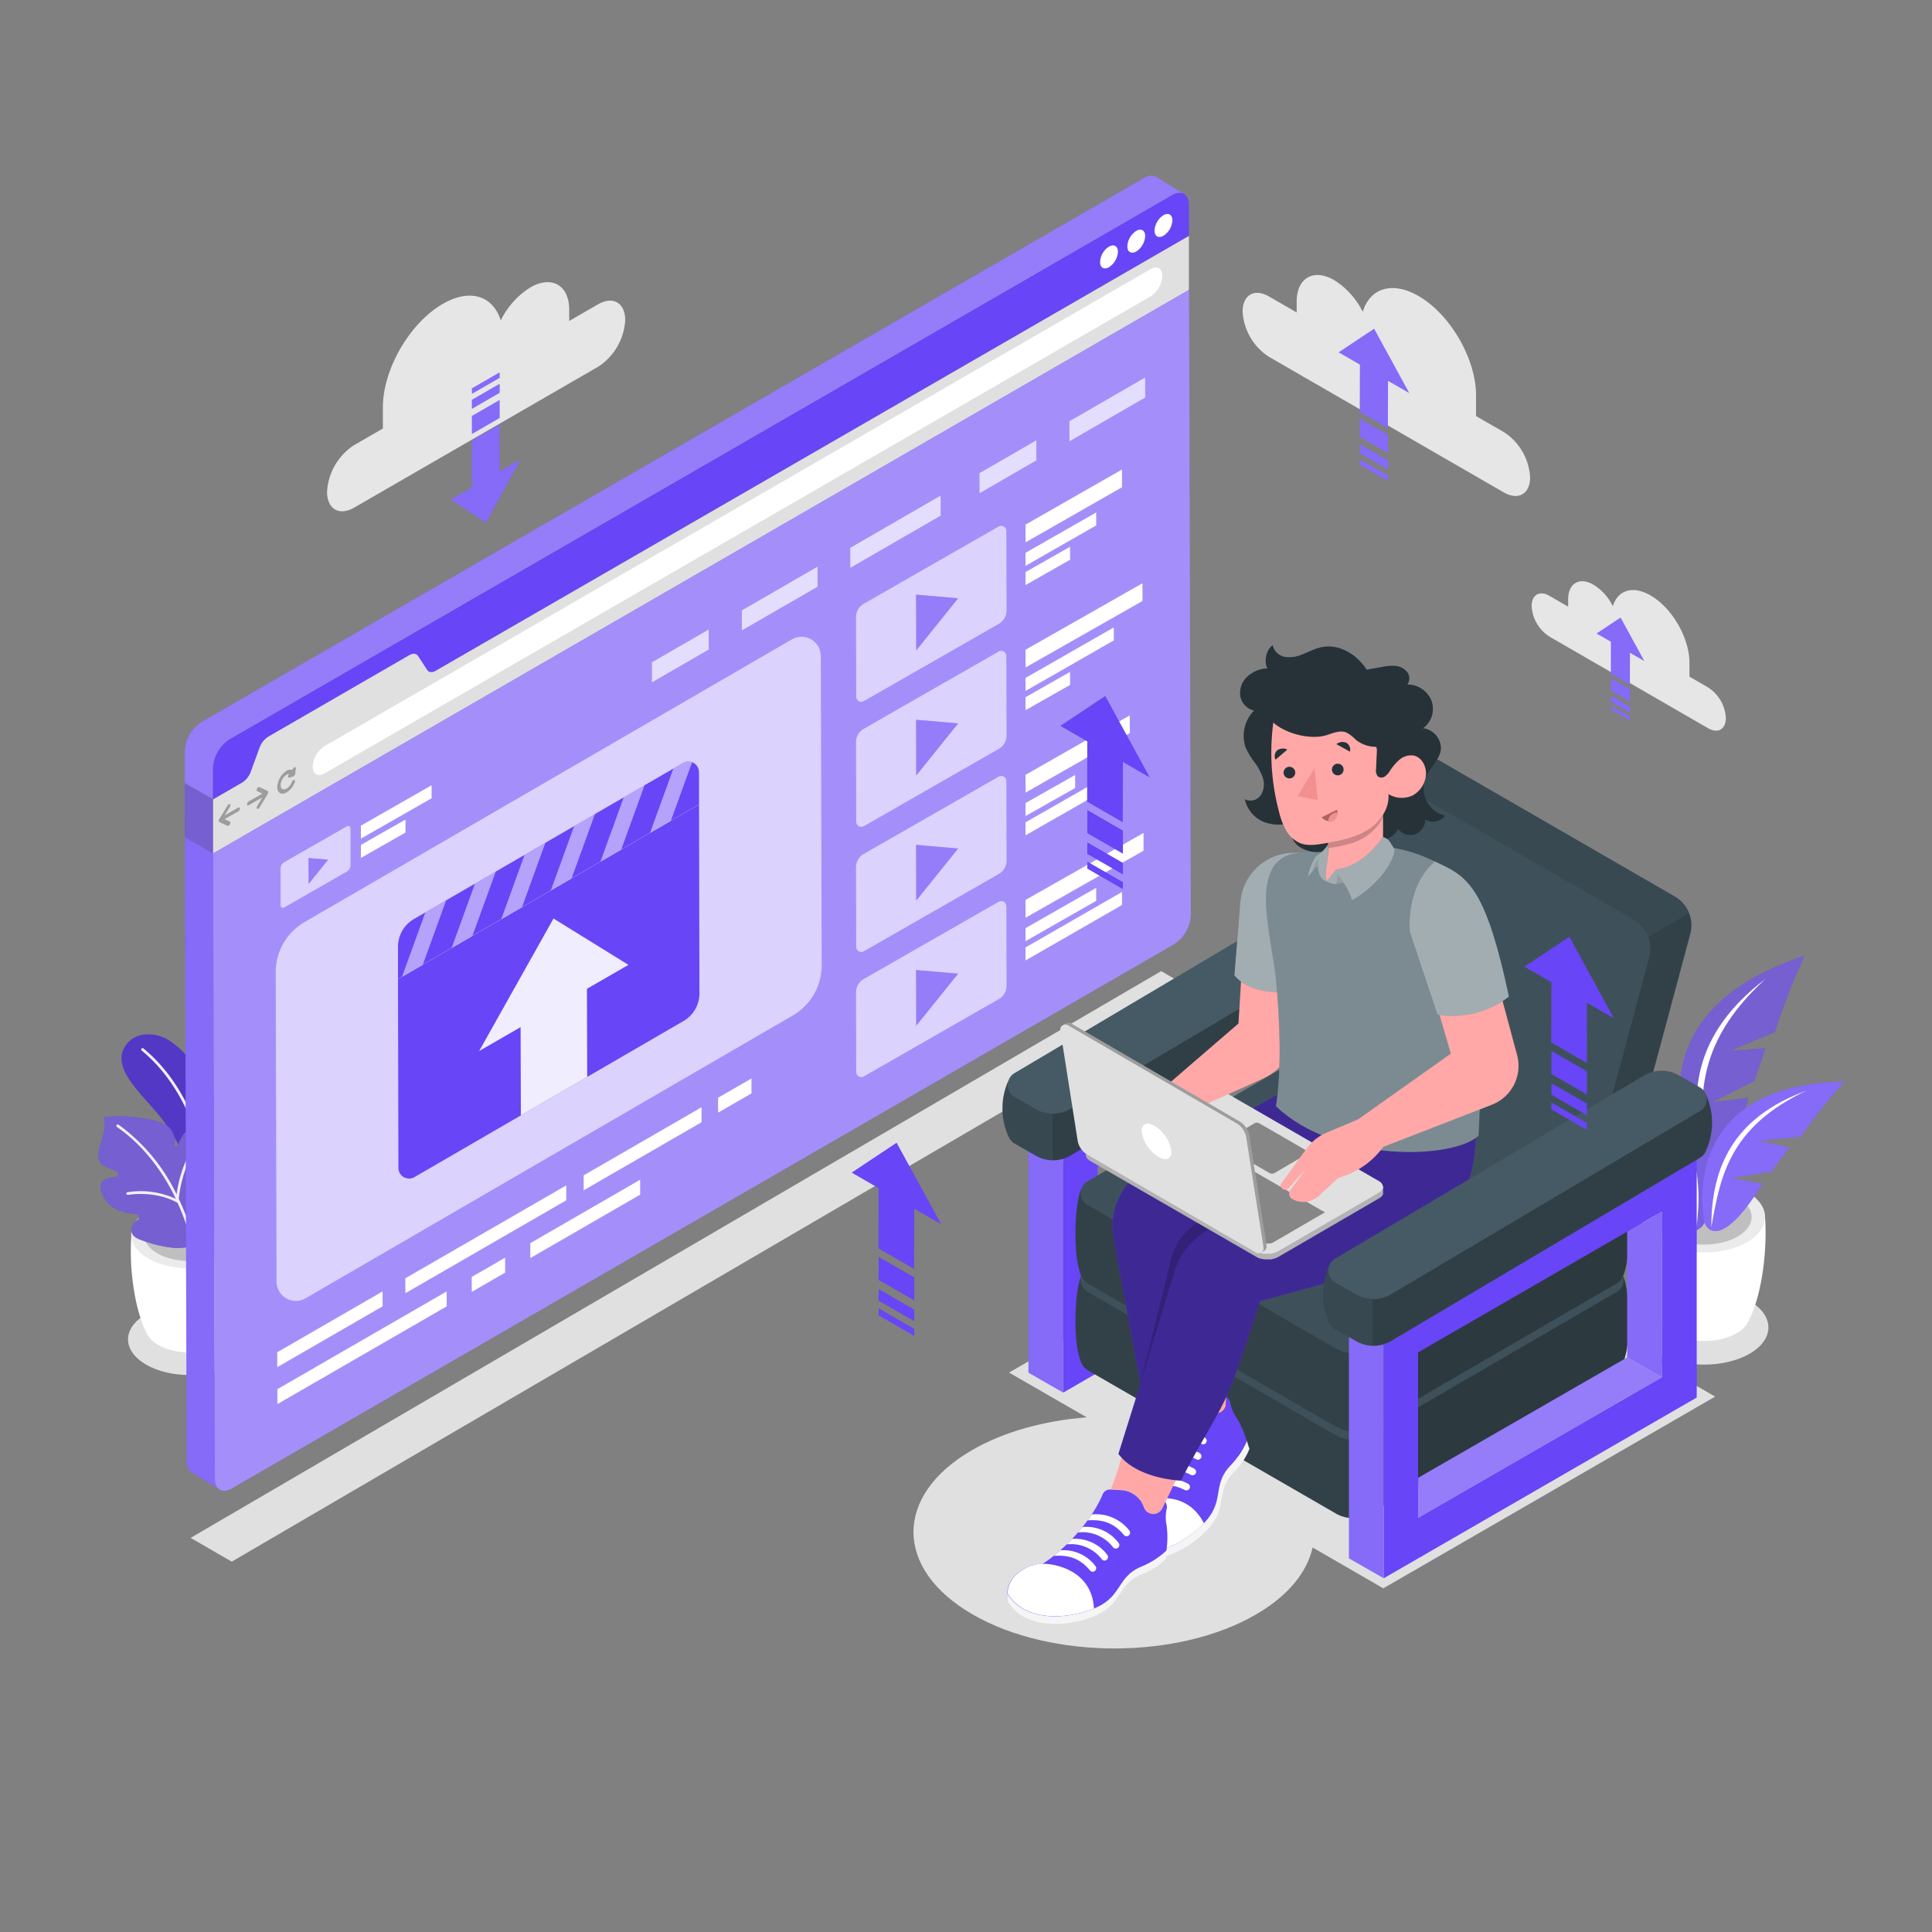 <svg xmlns="http://www.w3.org/2000/svg" viewBox="0 0 500 500"><rect x="0" y="0" width="500" height="500" fill="#808080" stroke="none"/><g id="freepik--Shadows--inject-22"><path d="M60.13,340.16c-6.2-3.58-16.23-3.58-22.39,0s-6.14,9.39.07,13,16.23,3.58,22.4,0S66.34,343.75,60.13,340.16Z" style="fill:#e0e0e0"></path><path d="M452.73,336.66c-6.54-3.77-17.11-3.77-23.6,0s-6.47,9.9.07,13.67,17.11,3.78,23.61,0S459.27,340.44,452.73,336.66Z" style="fill:#e0e0e0"></path><path d="M443.88,361.44,347,305.6l-85.86,49.62,20.11,11.59c-10.9.84-21.42,3.67-29.77,8.53-20.19,11.73-20.08,30.75.24,42.48s53.15,11.73,73.34,0c8.38-4.87,13.25-11,14.64-17.33L358,411.06Z" style="fill:#e0e0e0"></path><polygon points="311.16 257.48 59.98 404.15 49.34 398 300.51 251.33 311.16 257.48" style="fill:#e0e0e0"></polygon></g><g id="freepik--Plant--inject-22"><path d="M64,319.55,49,320l-15-.44C33.3,329.69,35.28,340,38,345.08h0a6.89,6.89,0,0,0,3,3c4.43,2.56,11.59,2.56,16,0A6.68,6.68,0,0,0,60,345C62.68,339.93,64.64,329.64,64,319.55Z" style="fill:#fff"></path><path d="M59.56,313.4c5.88,3.39,5.92,8.9.07,12.3s-15.36,3.4-21.25,0-5.91-8.91-.07-12.3S53.67,310,59.56,313.4Z" style="fill:#ebebeb"></path><path d="M57.23,314.75c4.59,2.65,4.62,6.95.06,9.6s-12,2.65-16.58,0-4.62-7-.05-9.6S52.64,312.1,57.23,314.75Z" style="fill:#e0e0e0"></path><g style="opacity:0.15"><path d="M57.23,314.75c4.59,2.65,4.62,6.95.06,9.6s-12,2.65-16.58,0-4.62-7-.05-9.6S52.64,312.1,57.23,314.75Z"></path></g><path d="M41.31,288.81c-2.45-3-5.28-5.76-7.52-8.95-1.53-2.18-2.81-4.84-2.17-7.42a6.64,6.64,0,0,1,5.26-4.63,10.07,10.07,0,0,1,7.06,1.57,21.65,21.65,0,0,1,5.34,5.08,53,53,0,0,1,11.16,37.86,8,8,0,0,1-1.39,4.35A4.36,4.36,0,0,1,54.56,318c-4.09-1.22-3.55-6.74-4.22-10a45.89,45.89,0,0,0-4.7-12.76A44,44,0,0,0,41.31,288.81Z" style="fill:#6845F6"></path><path d="M41.31,288.81c-2.45-3-5.28-5.76-7.52-8.95-1.53-2.18-2.81-4.84-2.17-7.42a6.64,6.64,0,0,1,5.26-4.63,10.07,10.07,0,0,1,7.06,1.57,21.65,21.65,0,0,1,5.34,5.08,53,53,0,0,1,11.16,37.86,8,8,0,0,1-1.39,4.35A4.36,4.36,0,0,1,54.56,318c-4.09-1.22-3.55-6.74-4.22-10a45.89,45.89,0,0,0-4.7-12.76A44,44,0,0,0,41.31,288.81Z" style="opacity:0.2"></path><path d="M54.81,313.92a.36.36,0,0,1-.29-.34c-.28-6.57-2.42-29-17.87-41.71a.36.36,0,0,1,0-.51.35.35,0,0,1,.5,0C52.79,284.23,55,306.91,55.24,313.55a.37.37,0,0,1-.34.38Z" style="fill:#f0f0f0"></path><path d="M57.07,314.63a11,11,0,0,1-5,7,14.1,14.1,0,0,1-7.59,1.27A33.17,33.17,0,0,1,36.75,321c-1.24-.42-2.61-1-2.75-2.51a2.73,2.73,0,0,1,.88-2.16,7.79,7.79,0,0,1,.8-.69.8.8,0,0,0-.42-1.43,18.1,18.1,0,0,1-2.2-.27,9.71,9.71,0,0,1-4.61-2.08,7.58,7.58,0,0,1-2.13-3.16,3,3,0,0,1,.3-3.1,3.39,3.39,0,0,1,1.71-.74q.83-.18,1.65-.3a.74.74,0,0,0,.17-1.41l-2.33-1a4.43,4.43,0,0,1-1.77-1.09,3.87,3.87,0,0,1-.44-3.22c.28-1.45.78-2.86,1.13-4.31a9.28,9.28,0,0,0,.15-4.41,37.28,37.28,0,0,1,13.06.87,9.5,9.5,0,0,1,3.56,1.56,5.25,5.25,0,0,1,1.68,4.8.34.34,0,0,0,.63.18l1.49-2.75a1.77,1.77,0,0,1,2.32-.74,10.8,10.8,0,0,1,3.4,2.68,5.9,5.9,0,0,1,1.46,4.36,37.55,37.55,0,0,1-1.09,6.4.6.6,0,0,0,.93.63l.07-.06a2,2,0,0,1,1.41-.4c1.31.16,1.65,1.49,1.74,2.63A22.36,22.36,0,0,1,57.07,314.63Z" style="fill:#6845F6"></path><path d="M57.07,314.63a11,11,0,0,1-5,7,14.1,14.1,0,0,1-7.59,1.27A33.17,33.17,0,0,1,36.75,321c-1.24-.42-2.61-1-2.75-2.51a2.73,2.73,0,0,1,.88-2.16,7.79,7.79,0,0,1,.8-.69.8.8,0,0,0-.42-1.43,18.1,18.1,0,0,1-2.2-.27,9.71,9.71,0,0,1-4.61-2.08,7.58,7.58,0,0,1-2.13-3.16,3,3,0,0,1,.3-3.1,3.39,3.39,0,0,1,1.71-.74q.83-.18,1.65-.3a.74.74,0,0,0,.17-1.41l-2.33-1a4.43,4.43,0,0,1-1.77-1.09,3.87,3.87,0,0,1-.44-3.22c.28-1.45.78-2.86,1.13-4.31a9.28,9.28,0,0,0,.15-4.41,37.28,37.28,0,0,1,13.06.87,9.5,9.5,0,0,1,3.56,1.56,5.25,5.25,0,0,1,1.68,4.8.34.34,0,0,0,.63.18l1.49-2.75a1.77,1.77,0,0,1,2.32-.74,10.8,10.8,0,0,1,3.4,2.68,5.9,5.9,0,0,1,1.46,4.36,37.55,37.55,0,0,1-1.09,6.4.6.6,0,0,0,.93.63l.07-.06a2,2,0,0,1,1.41-.4c1.31.16,1.65,1.49,1.74,2.63A22.36,22.36,0,0,1,57.07,314.63Z" style="opacity:0.2"></path><path d="M57.07,314.63a11,11,0,0,1-5,7,14.1,14.1,0,0,1-7.59,1.27A33.17,33.17,0,0,1,36.75,321c-1.24-.42-2.61-1-2.75-2.51a2.73,2.73,0,0,1,.88-2.16,7.79,7.79,0,0,1,.8-.69.8.8,0,0,0-.42-1.43,18.1,18.1,0,0,1-2.2-.27,9.71,9.71,0,0,1-4.61-2.08,7.58,7.58,0,0,1-2.13-3.16,3,3,0,0,1,.3-3.1,3.39,3.39,0,0,1,1.71-.74q.83-.18,1.65-.3a.74.74,0,0,0,.17-1.41l-2.33-1a4.43,4.43,0,0,1-1.77-1.09,3.87,3.87,0,0,1-.44-3.22c.28-1.45.78-2.86,1.13-4.31a9.28,9.28,0,0,0,.15-4.41,37.28,37.28,0,0,1,13.06.87,9.5,9.5,0,0,1,3.56,1.56,5.25,5.25,0,0,1,1.68,4.8.34.34,0,0,0,.63.18l1.49-2.75a1.77,1.77,0,0,1,2.32-.74,10.8,10.8,0,0,1,3.4,2.68,5.9,5.9,0,0,1,1.46,4.36,37.55,37.55,0,0,1-1.09,6.4.6.6,0,0,0,.93.63l.07-.06a2,2,0,0,1,1.41-.4c1.31.16,1.65,1.49,1.74,2.63A22.36,22.36,0,0,1,57.07,314.63Z" style="fill:#fff;opacity:0.2"></path><path d="M50.15,321.23a53.21,53.21,0,0,0-3.51-10.18.35.35,0,0,0-.13-.26l-.24-.54a33.11,33.11,0,0,1,3.47-11.65.36.36,0,1,0-.62-.35,33.55,33.55,0,0,0-3.42,10.83,47.76,47.76,0,0,0-15-18,.36.36,0,1,0-.41.59c7.55,5.25,12.32,12.54,15.21,18.58A21.83,21.83,0,0,0,33,308.54a.35.35,0,0,0-.29.41.38.38,0,0,0,.29.29h.13c.07,0,6.9-1.26,12.81,2.05a51.53,51.53,0,0,1,3.48,10.08.38.38,0,0,0,.29.28.33.33,0,0,0,.14,0A.36.36,0,0,0,50.15,321.23Z" style="fill:#f0f0f0"></path><path d="M456.8,314.94,441,315.4l-15.84-.46c-.68,10.69,1.41,21.59,4.29,26.91h0a7.26,7.26,0,0,0,3.13,3.19c4.68,2.69,12.22,2.69,16.87,0a7,7,0,0,0,3.13-3.28C455.41,336.41,457.48,325.58,456.8,314.94Z" style="fill:#fff"></path><path d="M452.13,308.45c6.2,3.58,6.23,9.39.07,13s-16.19,3.58-22.39,0-6.24-9.39-.07-13S445.92,304.87,452.13,308.45Z" style="fill:#ebebeb"></path><path d="M449.67,309.88c4.84,2.79,4.87,7.32.06,10.12s-12.63,2.79-17.47,0-4.86-7.33-.06-10.12S444.83,307.08,449.67,309.88Z" style="fill:#e0e0e0"></path><g style="opacity:0.15"><path d="M449.67,309.88c4.84,2.79,4.87,7.32.06,10.12s-12.63,2.79-17.47,0-4.86-7.33-.06-10.12S444.83,307.08,449.67,309.88Z"></path></g><path d="M467,247.37c-35.68,11.69-36,35.56-28,52.56,2,3.44,8.17,5.28,13.51-15.86l-9.37,1.21,10.92-5.54,2.84-8.48-9.11.68,11.56-4.87A171.38,171.38,0,0,1,467,247.37Z" style="fill:#6845F6"></path><path d="M467,247.37c-35.68,11.69-36,35.56-28,52.56,2,3.44,8.17,5.28,13.51-15.86l-9.37,1.21,10.92-5.54,2.84-8.48-9.11.68,11.56-4.87A171.38,171.38,0,0,1,467,247.37Z" style="opacity:0.2"></path><path d="M467,247.37c-35.68,11.69-36,35.56-28,52.56,2,3.44,8.17,5.28,13.51-15.86l-9.37,1.21,10.92-5.54,2.84-8.48-9.11.68,11.56-4.87A171.38,171.38,0,0,1,467,247.37Z" style="fill:#fff;opacity:0.2"></path><path d="M456.91,253.34c-18.82,14.28-20.52,30.66-15.2,47.75C439.83,286,437.8,270.82,456.91,253.34Z" style="fill:#fff"></path><path d="M406.56,271.62c35.18,4.95,39.44,27.13,34.78,44.3-1.32,3.54-6.73,6.28-15.22-12.52l8.93-.44L424,299.62l-4.06-7.42,8.6-.89-11.58-2.61A161.38,161.38,0,0,0,406.56,271.62Z" style="fill:#6845F6"></path><path d="M406.56,271.62c35.18,4.95,39.44,27.13,34.78,44.3-1.32,3.54-6.73,6.28-15.22-12.52l8.93-.44L424,299.62l-4.06-7.42,8.6-.89-11.58-2.61A161.38,161.38,0,0,0,406.56,271.62Z" style="fill:#fff;opacity:0.2"></path><path d="M406.56,271.62c35.18,4.95,39.44,27.13,34.78,44.3-1.32,3.54-6.73,6.28-15.22-12.52l8.93-.44L424,299.62l-4.06-7.42,8.6-.89-11.58-2.61A161.38,161.38,0,0,0,406.56,271.62Z" style="opacity:0.1"></path><path d="M417,275.5c19.89,10.18,24.19,25.14,22.08,41.95C438.29,303.12,437.66,288.61,417,275.5Z" style="fill:#fff"></path><path d="M477.29,279.93c-32.25.53-38.58,20-36.29,36,.79,3.34,5.36,6.41,15.11-9.58l-8-1.4,10.38-1.77L463,297l-7.65-1.76L466,294.17A148,148,0,0,1,477.29,279.93Z" style="fill:#6845F6"></path><path d="M467.49,282.27c-19.07,6.94-24.62,20-24.6,35.33C445.17,304.77,447.37,291.76,467.49,282.27Z" style="fill:#fff"></path><path d="M477.29,279.93c-32.25.53-38.58,20-36.29,36,.79,3.34,5.36,6.41,15.11-9.58l-8-1.4,10.38-1.77L463,297l-7.65-1.76L466,294.17A148,148,0,0,1,477.29,279.93Z" style="fill:#fff;opacity:0.2"></path></g><g id="freepik--Screen--inject-22"><polygon points="55.15 220.87 55.11 206.89 47.81 202.74 47.85 216.39 47.85 216.39 47.85 216.7 55.15 220.87 55.15 220.87" style="fill:#6845F6"></polygon><path d="M55.61,382.76l-.46-161.89-7.3-4.17.46,161.59A3,3,0,0,0,49.54,381h0l0,0,0,0,7.19,4.4A3,3,0,0,1,55.61,382.76Z" style="fill:#6845F6"></path><path d="M55.61,382.76l-.46-161.89-7.3-4.17.46,161.59A3,3,0,0,0,49.54,381h0l0,0,0,0,7.19,4.4A3,3,0,0,1,55.61,382.76Z" style="fill:#fff;opacity:0.2"></path><path d="M59.94,385.23a5.19,5.19,0,0,1-.84.39A5.19,5.19,0,0,0,59.94,385.23Z" style="fill:#455a64"></path><path d="M58.51,385.75a1.16,1.16,0,0,1-.18,0A1.16,1.16,0,0,0,58.51,385.75Z" style="fill:#455a64"></path><path d="M57,385.6h0l0,0Z" style="fill:#455a64"></path><path d="M55.13,206.86l0-8.05a9.5,9.5,0,0,1,4.3-7.46l244-140.85a3.07,3.07,0,0,1,3-.31l-7.2-4.42h0a3,3,0,0,0-3.11.26L52.12,186.87a9.48,9.48,0,0,0-4.3,7.47l0,8h0l0,0v.32l7.3,4.15Z" style="fill:#6845F6"></path><path d="M55.13,206.86l0-8.05a9.5,9.5,0,0,1,4.3-7.46l244-140.85a3.07,3.07,0,0,1,3-.31l-7.2-4.42h0a3,3,0,0,0-3.11.26L52.12,186.87a9.48,9.48,0,0,0-4.3,7.47l0,8h0l0,0v.32l7.3,4.15Z" style="fill:#fff;opacity:0.3"></path><polygon points="55.15 220.87 55.11 206.89 47.81 202.74 47.85 216.39 47.85 216.39 47.85 216.7 55.15 220.87 55.15 220.87" style="opacity:0.2"></polygon><polygon points="55.15 220.87 55.11 206.89 47.81 202.74 47.85 216.39 47.85 216.39 47.85 216.7 55.15 220.87 55.15 220.87" style="fill:#fff;opacity:0.2"></polygon><path d="M303.36,50.5c2.38-1.37,4.32-.26,4.33,2.48l0,8.06L55.13,206.86l0-8.05a9.5,9.5,0,0,1,4.3-7.46Z" style="fill:#6845F6"></path><path d="M287,63.83c1.27-.74,2.31-.15,2.32,1.32a5.1,5.1,0,0,1-2.31,4c-1.27.73-2.31.14-2.31-1.33A5,5,0,0,1,287,63.83Z" style="fill:#fff"></path><path d="M294.06,59.76c1.27-.74,2.31-.15,2.31,1.32a5.06,5.06,0,0,1-2.3,4c-1.28.73-2.31.14-2.32-1.32A5.07,5.07,0,0,1,294.06,59.76Z" style="fill:#fff"></path><path d="M301.09,55.69c1.28-.73,2.32-.14,2.32,1.32a5,5,0,0,1-2.3,4c-1.28.74-2.31.15-2.32-1.32A5.12,5.12,0,0,1,301.09,55.69Z" style="fill:#fff"></path><path d="M105.93,169.55c.95-.55,1.83-.46,2.29.25l2.29,3.53c.45.7,1.32.81,2.28.26L307.69,61.06l0,14L55.15,220.89l0-14,7.48-4.32a5.64,5.64,0,0,0,2.28-2.89l2.26-6.16a5.65,5.65,0,0,1,2.27-2.88Z" style="fill:#e0e0e0"></path><path d="M307.73,75l.46,161.89a9.54,9.54,0,0,1-4.31,7.46L59.94,385.23c-2.39,1.38-4.33.27-4.33-2.47l-.46-161.89Z" style="fill:#6845F6"></path><g style="opacity:0.4"><path d="M307.73,75l.46,161.89a9.54,9.54,0,0,1-4.31,7.46L59.94,385.23c-2.39,1.38-4.33.27-4.33-2.47l-.46-161.89Z" style="fill:#fff"></path></g><path d="M297.74,69.66c1.69-1,3.07-.2,3.07,1.75a6.74,6.74,0,0,1-3.05,5.3L84,200.15c-1.69,1-3.07.2-3.08-1.75a6.75,6.75,0,0,1,3.06-5.3Z" style="fill:#fff"></path><path d="M59.19,208.13a.27.27,0,0,1,.31,0c.17.11.15.43,0,.72L58.13,211l3.54-2c.24-.14.44,0,.44.24a1,1,0,0,1-.44.75l-3.54,2,1.36.64c.17.09.19.4,0,.69a.88.88,0,0,1-.32.34.33.33,0,0,1-.3.05l-2.17-1-.08-.09,0,0,0-.18,0-.22,0,0,.07-.18,2.17-3.54A.81.81,0,0,1,59.19,208.13Z" style="fill:#e0e0e0"></path><path d="M66.84,203.71a.34.34,0,0,1,.3,0l2.17,1,.09.1h0l0,.18,0,.21,0,.05-.08.17L67.16,209a.86.86,0,0,1-.3.3.27.27,0,0,1-.31,0c-.16-.1-.16-.42,0-.71l1.34-2.2-3.54,2c-.23.14-.43,0-.43-.25a1,1,0,0,1,.43-.74l3.54-2-1.35-.65c-.18-.08-.19-.39,0-.69A1,1,0,0,1,66.84,203.71Z" style="fill:#e0e0e0"></path><path d="M74.12,199.51a1.84,1.84,0,0,1,1.46-.27l.33-.43a.79.79,0,0,1,.23-.22.4.4,0,0,1,.23-.05c.15,0,.22.18.2.39l-.18,1.33a1,1,0,0,1-.19.45.9.9,0,0,1-.23.21l-.11.05-1,.29a.24.24,0,0,1-.32-.22.81.81,0,0,1,.19-.6l.1-.14a1.38,1.38,0,0,0-.66.2,3.47,3.47,0,0,0-1.55,2.69c0,1,.71,1.38,1.56.89a3.44,3.44,0,0,0,1.37-1.71.92.92,0,0,1,.37-.48.42.42,0,0,1,.21-.06c.21,0,.29.28.17.58a5.21,5.21,0,0,1-2.12,2.66c-1.33.77-2.42.15-2.42-1.38A5.33,5.33,0,0,1,74.12,199.51Z" style="fill:#e0e0e0"></path><g style="opacity:0.3"><path d="M59.19,208.13a.27.27,0,0,1,.31,0c.17.11.15.43,0,.72L58.13,211l3.54-2c.24-.14.44,0,.44.24a1,1,0,0,1-.44.75l-3.54,2,1.36.64c.17.09.19.4,0,.69a.88.88,0,0,1-.32.34.33.33,0,0,1-.3.05l-2.17-1-.08-.09,0,0,0-.18,0-.22,0,0,.07-.18,2.17-3.54A.81.81,0,0,1,59.19,208.13Z"></path></g><g style="opacity:0.3"><path d="M66.84,203.71a.34.34,0,0,1,.3,0l2.17,1,.09.1h0l0,.18,0,.21,0,.05-.08.17L67.16,209a.86.86,0,0,1-.3.3.27.27,0,0,1-.31,0c-.16-.1-.16-.42,0-.71l1.34-2.2-3.54,2c-.23.14-.43,0-.43-.25a1,1,0,0,1,.43-.74l3.54-2-1.35-.65c-.18-.08-.19-.39,0-.69A1,1,0,0,1,66.84,203.71Z"></path></g><g style="opacity:0.3"><path d="M74.12,199.51a1.84,1.84,0,0,1,1.46-.27l.33-.43a.79.79,0,0,1,.23-.22.4.4,0,0,1,.23-.05c.15,0,.22.18.2.39l-.18,1.33a1,1,0,0,1-.19.45.9.9,0,0,1-.23.21l-.11.05-1,.29a.24.24,0,0,1-.32-.22.81.81,0,0,1,.19-.6l.1-.14a1.38,1.38,0,0,0-.66.2,3.47,3.47,0,0,0-1.55,2.69c0,1,.71,1.38,1.56.89a3.44,3.44,0,0,0,1.37-1.71.92.92,0,0,1,.37-.48.42.42,0,0,1,.21-.06c.21,0,.29.28.17.58a5.21,5.21,0,0,1-2.12,2.66c-1.33.77-2.42.15-2.42-1.38A5.33,5.33,0,0,1,74.12,199.51Z"></path></g><g style="opacity:0.6"><path d="M212.43,169.74l.22,80.06a15,15,0,0,1-7.47,13L79.08,336a5,5,0,0,1-7.51-4.31l-.22-80.06a15,15,0,0,1,7.47-13l126.1-73.15A5,5,0,0,1,212.43,169.74Z" style="fill:#fff"></path></g><g style="opacity:0.6"><path d="M260.44,137.38,260.5,158a4,4,0,0,1-2,3.44l-34.92,20a1.33,1.33,0,0,1-2-1.14l-.05-20.59a4,4,0,0,1,2-3.45l34.92-20A1.32,1.32,0,0,1,260.44,137.38Z" style="fill:#fff"></path></g><polygon points="237.09 153.9 247.96 154.84 237.13 168.3 237.09 153.9" style="fill:#6845F6"></polygon><g style="opacity:0.3"><polygon points="237.09 153.9 247.96 154.84 237.13 168.3 237.09 153.9" style="fill:#fff"></polygon></g><g style="opacity:0.6"><path d="M90.71,214.37l0,9.58a1.85,1.85,0,0,1-.92,1.6l-16.24,9.31a.62.62,0,0,1-.93-.53l0-9.57a1.85,1.85,0,0,1,.92-1.61l16.24-9.31A.61.61,0,0,1,90.71,214.37Z" style="fill:#fff"></path></g><polygon points="79.85 222.06 84.91 222.49 79.87 228.75 79.85 222.06" style="fill:#6845F6"></polygon><g style="opacity:0.3"><polygon points="79.85 222.06 84.91 222.49 79.87 228.75 79.85 222.06" style="fill:#fff"></polygon></g><g style="opacity:0.7"><polygon points="183.4 162.93 183.42 168.1 168.73 176.58 168.72 171.41 183.4 162.93" style="fill:#fff"></polygon><polygon points="211.57 146.66 211.58 151.84 192 163.14 191.99 157.97 211.57 146.66" style="fill:#fff"></polygon><polygon points="268.19 113.97 268.2 119.15 253.51 127.63 253.5 122.46 268.19 113.97" style="fill:#fff"></polygon><polygon points="296.36 97.71 296.37 102.88 276.79 114.19 276.77 109.02 296.36 97.71" style="fill:#fff"></polygon><polygon points="243.42 128.28 243.44 133.45 220.06 146.94 220.05 141.77 243.42 128.28" style="fill:#fff"></polygon></g><polygon points="290.36 121.52 290.37 126.1 265.42 140.35 265.4 135.77 290.36 121.52" style="fill:#fff"></polygon><polygon points="283.69 132.63 283.7 135.98 265.41 146.43 265.4 143.07 283.69 132.63" style="fill:#fff"></polygon><polygon points="276.93 141.5 276.94 144.86 265.41 151.41 265.4 148.05 276.93 141.5" style="fill:#fff"></polygon><g style="opacity:0.6"><path d="M260.44,169.76l.06,20.59a4,4,0,0,1-2,3.45l-34.92,20a1.33,1.33,0,0,1-2-1.14l-.05-20.59a4,4,0,0,1,2-3.45l34.92-20A1.32,1.32,0,0,1,260.44,169.76Z" style="fill:#fff"></path></g><polygon points="237.09 186.28 247.96 187.22 237.13 200.68 237.09 186.28" style="fill:#6845F6"></polygon><g style="opacity:0.3"><polygon points="237.09 186.28 247.96 187.22 237.13 200.68 237.09 186.28" style="fill:#fff"></polygon></g><polygon points="295.67 150.95 295.68 155.53 265.42 172.73 265.4 168.15 295.67 150.95" style="fill:#fff"></polygon><polygon points="288.25 162.38 288.25 165.74 265.41 178.81 265.4 175.45 288.25 162.38" style="fill:#fff"></polygon><polygon points="276.93 173.89 276.94 177.25 265.41 183.79 265.4 180.44 276.93 173.89" style="fill:#fff"></polygon><g style="opacity:0.6"><path d="M260.44,202.14l.06,20.59a4,4,0,0,1-2,3.45l-34.92,20a1.33,1.33,0,0,1-2-1.14l-.05-20.59a4,4,0,0,1,2-3.45l34.92-20A1.32,1.32,0,0,1,260.44,202.14Z" style="fill:#fff"></path></g><polygon points="237.09 218.66 247.96 219.6 237.13 233.06 237.09 218.66" style="fill:#6845F6"></polygon><g style="opacity:0.3"><polygon points="237.09 218.66 247.96 219.6 237.13 233.06 237.09 218.66" style="fill:#fff"></polygon></g><polygon points="292.38 185.15 292.39 189.73 265.42 205.12 265.4 200.53 292.38 185.15" style="fill:#fff"></polygon><polygon points="278.24 200.57 278.25 203.93 265.41 211.19 265.4 207.83 278.24 200.57" style="fill:#fff"></polygon><polygon points="286 201.05 286 204.41 265.41 216.18 265.4 212.82 286 201.05" style="fill:#fff"></polygon><g style="opacity:0.6"><path d="M260.44,234.52l.06,20.59a4,4,0,0,1-2,3.45l-34.92,20a1.33,1.33,0,0,1-2-1.14l-.05-20.59a4,4,0,0,1,2-3.45l34.92-20A1.32,1.32,0,0,1,260.44,234.52Z" style="fill:#fff"></path></g><polygon points="237.09 251.05 247.96 251.98 237.13 265.44 237.09 251.05" style="fill:#6845F6"></polygon><g style="opacity:0.3"><polygon points="237.09 251.05 247.96 251.98 237.13 265.44 237.09 251.05" style="fill:#fff"></polygon></g><polygon points="295.94 215.57 295.95 220.16 265.42 237.5 265.4 232.91 295.94 215.57" style="fill:#fff"></polygon><polygon points="283.69 229.77 283.7 233.13 265.41 243.57 265.4 240.21 283.69 229.77" style="fill:#fff"></polygon><polygon points="290.37 230.85 290.38 234.21 265.41 248.56 265.4 245.2 290.37 230.85" style="fill:#fff"></polygon><polygon points="111.69 203.23 111.7 206.59 93.41 217.03 93.4 213.68 111.69 203.23" style="fill:#fff"></polygon><polygon points="104.93 212.11 104.94 215.47 93.41 222.02 93.4 218.66 104.93 212.11" style="fill:#fff"></polygon><path d="M180.89,199.84a2.75,2.75,0,0,0-4.14-2.38l-69.64,40.39A8.29,8.29,0,0,0,103,245v8.36l77.91-45.2Z" style="fill:#6845F6"></path><path d="M103,253.4l.11,48.86a2.76,2.76,0,0,0,4.14,2.38l69.64-40.4a8.26,8.26,0,0,0,4.12-7.19l-.1-48.85Z" style="fill:#6845F6"></path><g style="opacity:0.5"><polygon points="110.08 236.13 104.03 252.8 109.42 249.68 115.47 233 110.08 236.13" style="fill:#fff"></polygon><polygon points="122.92 228.68 116.87 245.35 122.26 242.23 128.31 225.56 122.92 228.68" style="fill:#fff"></polygon><polygon points="135.76 221.23 129.71 237.91 135.1 234.78 141.15 218.11 135.76 221.23" style="fill:#fff"></polygon><polygon points="148.59 213.79 142.54 230.46 147.93 227.33 153.98 210.66 148.59 213.79" style="fill:#fff"></polygon><polygon points="161.43 206.34 155.38 223.01 160.77 219.89 166.82 203.21 161.43 206.34" style="fill:#fff"></polygon><path d="M176.75,197.46l-2.48,1.43-6.05,16.68,5.39-3.13,5.5-15.16A2.71,2.71,0,0,0,176.75,197.46Z" style="fill:#fff"></path></g><polygon points="162.64 249.71 143.25 237.71 124 272.01 134.73 265.82 134.8 288.66 151.97 278.7 151.9 255.9 162.64 249.71" style="fill:#fff;opacity:0.9"></polygon><polygon points="151.06 308.04 181.57 290.43 181.56 286.56 151.05 304.18 151.06 308.04" style="fill:#fff"></polygon><polygon points="194.47 279.11 185.84 284.09 185.85 287.95 194.48 282.97 194.47 279.11" style="fill:#fff"></polygon><polygon points="130.73 329.35 130.72 325.49 122.08 330.47 122.1 334.33 130.73 329.35" style="fill:#fff"></polygon><polygon points="146.54 306.78 104.9 330.82 104.91 334.68 146.55 310.64 146.54 306.78" style="fill:#fff"></polygon><polygon points="99.02 338.08 99.01 334.22 71.75 349.96 71.76 353.82 99.02 338.08" style="fill:#fff"></polygon><polygon points="115.61 338.08 115.6 334.22 71.78 359.52 71.79 363.38 115.61 338.08" style="fill:#fff"></polygon><polygon points="137.24 321.73 137.25 325.59 165.67 309.18 165.67 305.31 137.24 321.73" style="fill:#fff"></polygon></g><g id="freepik--Clouds--inject-22"><path d="M427.16,154.1c-4.61-2.67-8.51-1.36-9.75,2.78a13.7,13.7,0,0,0-5-5.55c-3.61-2.09-6.56-.41-6.57,3.74V157l-4.85-2.8c-2.54-1.46-4.59-.29-4.6,2.62a10,10,0,0,0,4.57,7.91l41.09,23.73c2.54,1.46,4.6.29,4.6-2.62a10,10,0,0,0-4.57-7.91l-4.85-2.81v-3.5C437.28,165.16,432.76,157.33,427.16,154.1Z" style="fill:#e6e6e6"></path><polygon points="419.4 159.83 425.54 171.07 421.83 168.93 421.81 177.24 416.9 174.4 416.92 166.09 413.21 163.95 419.4 159.83" style="fill:#6845F6"></polygon><polygon points="421.83 178.4 421.82 181.57 416.91 178.74 416.92 175.56 421.83 178.4" style="fill:#6845F6"></polygon><polygon points="421.83 182.85 421.82 184.44 416.91 181.6 416.92 180.01 421.83 182.85" style="fill:#6845F6"></polygon><polygon points="421.83 185.5 421.82 186.46 416.91 183.63 416.92 182.67 421.83 185.5" style="fill:#6845F6"></polygon><g style="opacity:0.2"><polygon points="419.4 159.83 425.54 171.07 421.83 168.93 421.81 177.24 416.9 174.4 416.92 166.09 413.21 163.95 419.4 159.83" style="fill:#fff"></polygon><polygon points="421.83 178.4 421.82 181.57 416.91 178.74 416.92 175.56 421.83 178.4" style="fill:#fff"></polygon><polygon points="421.83 182.85 421.82 184.44 416.91 181.6 416.92 180.01 421.83 182.85" style="fill:#fff"></polygon><polygon points="421.83 185.5 421.82 186.46 416.91 183.63 416.92 182.67 421.83 185.5" style="fill:#fff"></polygon></g><path d="M367.1,76.6c-6.82-3.94-12.59-2-14.42,4.11a20.32,20.32,0,0,0-7.38-8.21c-5.34-3.08-9.7-.6-9.72,5.54v2.82l-7.18-4.14c-3.75-2.16-6.79-.42-6.81,3.88a14.91,14.91,0,0,0,6.76,11.71l60.83,35.12c3.74,2.16,6.8.43,6.81-3.88a14.91,14.91,0,0,0-6.77-11.71L382,107.69l0-5.19C382.08,93,375.39,81.38,367.1,76.6Z" style="fill:#e6e6e6"></path><polygon points="355.62 85.09 364.71 101.72 359.22 98.55 359.18 110.84 351.92 106.65 351.95 94.36 346.45 91.18 355.62 85.09" style="fill:#6845F6"></polygon><polygon points="359.22 112.56 359.21 117.27 351.94 113.07 351.95 108.37 359.22 112.56" style="fill:#6845F6"></polygon><polygon points="359.22 119.16 359.21 121.51 351.94 117.31 351.95 114.96 359.22 119.16" style="fill:#6845F6"></polygon><polygon points="359.22 123.08 359.21 124.5 351.94 120.31 351.95 118.89 359.22 123.08" style="fill:#6845F6"></polygon><g style="opacity:0.2"><polygon points="355.62 85.09 364.71 101.72 359.22 98.55 359.18 110.84 351.92 106.65 351.95 94.36 346.45 91.18 355.62 85.09" style="fill:#fff"></polygon><polygon points="359.22 112.56 359.21 117.27 351.94 113.07 351.95 108.37 359.22 112.56" style="fill:#fff"></polygon><polygon points="359.22 119.16 359.21 121.51 351.94 117.31 351.95 114.96 359.22 119.16" style="fill:#fff"></polygon><polygon points="359.22 123.08 359.21 124.5 351.94 120.31 351.95 118.89 359.22 123.08" style="fill:#fff"></polygon></g><path d="M114.59,78.65c7.07-4.09,13-2.09,15,4.27a21,21,0,0,1,7.64-8.52c5.55-3.2,10.06-.62,10.08,5.75v2.92l7.44-4.3c3.89-2.24,7-.43,7.06,4a15.45,15.45,0,0,1-7,12.14L91.7,131.35c-3.89,2.25-7,.45-7.06-4a15.44,15.44,0,0,1,7-12.15l7.45-4.3,0-5.38C99.05,95.63,106,83.61,114.59,78.65Z" style="fill:#e6e6e6"></path><polygon points="125.75 135.29 134.73 118.87 129.31 122 129.27 109.86 122.1 114 122.13 126.14 116.7 129.28 125.75 135.29" style="fill:#6845F6"></polygon><polygon points="129.31 108.16 129.3 103.52 122.12 107.66 122.14 112.31 129.31 108.16" style="fill:#6845F6"></polygon><polygon points="129.31 101.65 129.3 99.33 122.12 103.48 122.14 105.8 129.31 101.65" style="fill:#6845F6"></polygon><polygon points="129.31 97.78 129.3 96.37 122.12 100.52 122.14 101.92 129.31 97.78" style="fill:#6845F6"></polygon><g style="opacity:0.2"><polygon points="125.75 135.29 134.73 118.87 129.31 122 129.27 109.86 122.1 114 122.13 126.14 116.7 129.28 125.75 135.29" style="fill:#fff"></polygon><polygon points="129.31 108.16 129.3 103.52 122.12 107.66 122.14 112.31 129.31 108.16" style="fill:#fff"></polygon><polygon points="129.31 101.65 129.3 99.33 122.12 103.48 122.14 105.8 129.31 101.65" style="fill:#fff"></polygon><polygon points="129.31 97.78 129.3 96.37 122.12 100.52 122.14 101.92 129.31 97.78" style="fill:#fff"></polygon></g></g><g id="freepik--Character--inject-22"><path d="M275.16,296.72V360.4l81-46.76V250Zm8.91,5.27,63.09-36.45v42.88l-63.09,36.34Z" style="fill:#6845F6"></path><polygon points="275.16 296.72 266.16 291.56 266.16 355.24 275.16 360.4 275.16 296.72" style="fill:#6845F6"></polygon><polygon points="356.16 249.98 347.16 244.81 266.16 291.56 275.16 296.72 356.16 249.98" style="fill:#6845F6"></polygon><polygon points="356.16 249.98 347.16 244.81 266.16 291.56 275.16 296.72 356.16 249.98" style="fill:#fff;opacity:0.3"></polygon><polygon points="338.16 303.25 347.16 308.42 347.16 265.54 338.16 270.74 338.16 303.25" style="fill:#6845F6"></polygon><polygon points="284.07 344.76 284.07 334.41 338.16 303.25 347.16 308.42 284.07 344.76" style="fill:#6845F6"></polygon><polygon points="275.16 296.72 266.16 291.56 266.16 355.24 275.16 360.4 275.16 296.72" style="fill:#fff;opacity:0.2"></polygon><polygon points="338.16 303.25 347.16 308.42 347.16 265.54 338.16 270.74 338.16 303.25" style="fill:#fff;opacity:0.2"></polygon><polygon points="284.07 344.76 284.07 334.41 338.16 303.25 347.16 308.42 284.07 344.76" style="fill:#fff;opacity:0.3"></polygon><path d="M358.54,235.18h0a3.52,3.52,0,0,0-1.55-1.81l-5.46-3.11a8.9,8.9,0,0,0-8.94,0l-80,47.44a3.48,3.48,0,0,0-1.54,1.82h0a17.62,17.62,0,0,0,.1,14.88,4.06,4.06,0,0,0,1.46,1.55l5.46,3.12a8.93,8.93,0,0,0,8.94,0l80-47.43a3.55,3.55,0,0,0,1.44-1.57h0A17.62,17.62,0,0,0,358.54,235.18Z" style="fill:#455a64"></path><path d="M277,287l80-47.43a3.57,3.57,0,0,0,1.54-4.37h0a17.62,17.62,0,0,1-.1,14.88h0a3.55,3.55,0,0,1-1.44,1.57l-80,47.43a8.75,8.75,0,0,1-4.71,1.19V288.17A8.75,8.75,0,0,0,277,287Z" style="opacity:0.3"></path><path d="M261,279.53h0a3.57,3.57,0,0,0,1.55,4.35L268,287a8.79,8.79,0,0,0,4.23,1.18v12.08a8.89,8.89,0,0,1-4.23-1.17L262.57,296a4.06,4.06,0,0,1-1.46-1.55A17.62,17.62,0,0,1,261,279.53Z" style="opacity:0.2"></path><path d="M419.94,330h0a3.54,3.54,0,0,0-1.54-1.81l-64.22-37.08a8.93,8.93,0,0,0-8.94,0l-63.76,37.05a3.54,3.54,0,0,0-1.55,1.82h0c-1.84,3.37-2.45,18.19.1,23.07a4,4,0,0,0,1.46,1.55l64.22,37.08a8.93,8.93,0,0,0,8.94,0l63.75-37.05a3.55,3.55,0,0,0,1.44-1.57h0C422.39,348.19,421.78,333.37,419.94,330Z" style="fill:#455a64"></path><path d="M419.94,330h0a3.54,3.54,0,0,0-1.54-1.81l-64.22-37.08a8.93,8.93,0,0,0-8.94,0l-63.76,37.05a3.54,3.54,0,0,0-1.55,1.82h0c-1.84,3.37-2.45,18.19.1,23.07a4,4,0,0,0,1.46,1.55l64.22,37.08a8.93,8.93,0,0,0,8.94,0l63.75-37.05a3.55,3.55,0,0,0,1.44-1.57h0C422.39,348.19,421.78,333.37,419.94,330Z" style="opacity:0.1"></path><path d="M354.65,371.41l63.75-37.05a3.54,3.54,0,0,0,1.54-4.36h0c1.84,3.37,2.45,18.19-.1,23.07h0a3.55,3.55,0,0,1-1.44,1.57l-63.75,37.05a9,9,0,0,1-4.71,1.19V372.61A8.88,8.88,0,0,0,354.65,371.41Z" style="opacity:0.3"></path><path d="M279.93,330h0a3.57,3.57,0,0,0,1.56,4.35l64.22,37.08a9,9,0,0,0,4.23,1.18v20.27a8.87,8.87,0,0,1-4.23-1.18l-64.22-37.08a4,4,0,0,1-1.46-1.55C277.48,348.19,278.09,333.37,279.93,330Z" style="opacity:0.2"></path><path d="M419.94,307.52h0a3.54,3.54,0,0,0-1.54-1.81l-64.22-37.08a8.93,8.93,0,0,0-8.94,0L281.48,305.7a3.56,3.56,0,0,0-1.55,1.83h0c-1.84,3.37-2.45,18.19.1,23.07a4.05,4.05,0,0,0,1.46,1.56l64.22,37.07a8.9,8.9,0,0,0,8.94,0l63.75-37a3.55,3.55,0,0,0,1.44-1.57h0C422.39,325.71,421.78,310.89,419.94,307.52Z" style="fill:#455a64"></path><path d="M419.94,307.52h0a3.54,3.54,0,0,0-1.54-1.81l-64.22-37.08a8.93,8.93,0,0,0-8.94,0L281.48,305.7a3.56,3.56,0,0,0-1.55,1.83h0c-1.84,3.37-2.45,18.19.1,23.07a4.05,4.05,0,0,0,1.46,1.56l64.22,37.07a8.9,8.9,0,0,0,8.94,0l63.75-37a3.55,3.55,0,0,0,1.44-1.57h0C422.39,325.71,421.78,310.89,419.94,307.52Z" style="opacity:0.1"></path><path d="M357.35,203.85h0l0,0Z" style="fill:#ffa8a7"></path><path d="M433.42,232,372.7,196.92a3.58,3.58,0,0,0-1.77-.49h-.3c-5.55,0-9.9,3.36-13.12,7.24l-.14.16,0,0a3.79,3.79,0,0,0-.7,1.37L339.24,270.1a8.61,8.61,0,0,0,4,9.71L404,314.86a3.69,3.69,0,0,0,2.14.49h0c6.95-.71,11-5,13.08-7.28a3.63,3.63,0,0,0,.83-1.52l17.42-64.88A8.64,8.64,0,0,0,433.42,232Z" style="fill:#455a64"></path><path d="M433.42,232,372.7,196.92a3.58,3.58,0,0,0-1.77-.49h-.3c-5.55,0-9.9,3.36-13.12,7.24a3.68,3.68,0,0,1,4.56-.69L422.79,238a8.66,8.66,0,0,1,3.76,4.44l10.6-6.12A8.6,8.6,0,0,0,433.42,232Z" style="opacity:0.1"></path><path d="M426.55,242.47a8.67,8.67,0,0,1,.26,5.27l-17.42,64.88a3.68,3.68,0,0,1-3.28,2.73h0c6.95-.71,11-5,13.08-7.28a3.63,3.63,0,0,0,.83-1.52l17.42-64.88a8.64,8.64,0,0,0-.29-5.33Z" style="opacity:0.2"></path><path d="M339.24,270.1l17.41-64.88a3.79,3.79,0,0,1,.7-1.37h0l0,0,.14-.16c3.22-3.88,7.57-7.19,13.12-7.24h.3a3.45,3.45,0,0,1,1.77.49L433.42,232a8.65,8.65,0,0,1,1.22.86l0,0a8.85,8.85,0,0,1,1,1v0a8.48,8.48,0,0,1,1.46,2.47h0a8.18,8.18,0,0,1,.38,1.28h0c0,.21.08.43.11.64a.07.07,0,0,0,0,.05c0,.21,0,.41,0,.61a.57.57,0,0,1,0,.13c0,.18,0,.36,0,.55s0,.14,0,.21l0,.47c0,.12,0,.23-.05.35s0,.23-.05.34-.09.46-.15.69L420,306.56a3.63,3.63,0,0,1-.83,1.52c-2,2.27-6.13,6.57-13.08,7.28h0a3.69,3.69,0,0,1-2.14-.49l-60.71-35.05A8.61,8.61,0,0,1,339.24,270.1Z" style="opacity:0.1"></path><path d="M354.65,348.94l63.75-37.06a3.54,3.54,0,0,0,1.54-4.36h0c1.84,3.37,2.45,18.19-.1,23.07h0a3.55,3.55,0,0,1-1.44,1.57l-63.75,37a8.87,8.87,0,0,1-4.71,1.19V350.13A9,9,0,0,0,354.65,348.94Z" style="opacity:0.3"></path><path d="M279.93,307.52h0a3.56,3.56,0,0,0,1.56,4.34L345.71,349a9,9,0,0,0,4.23,1.18V370.4a8.87,8.87,0,0,1-4.23-1.18l-64.22-37.07a4.05,4.05,0,0,1-1.46-1.56C277.48,325.71,278.09,310.89,279.93,307.52Z" style="opacity:0.2"></path><path d="M301.91,353.46a66.54,66.54,0,0,1,1.15,10.78l2.56-1a6.61,6.61,0,0,1,7.11,1.62l.13.13a2.57,2.57,0,0,0,3.56.16h0a2.55,2.55,0,0,0,.88-1.86l.34-10.89Z" style="fill:#ffa8a7"></path><path d="M311.79,393.94c-5.31,5.68-15.09,10.64-22.2,5.8l.8,1.81c7.11,4.84,16.88-.12,22.2-5.8s1.86-9.62,6.64-14.66a17.24,17.24,0,0,0,4.13-6.14c-.21-.54-.42-1.25-.67-2.06a21.64,21.64,0,0,1-4.26,6.39C313.65,384.32,317.1,388.26,311.79,393.94Z" style="fill:#f5f5f5"></path><path d="M320.08,367a10.25,10.25,0,0,1-1.67-3.88,2.31,2.31,0,0,0-1.05-1.58l-.06,1.83a2.58,2.58,0,0,1-4.44,1.7l-.13-.13a6.61,6.61,0,0,0-7.11-1.62l-2.6,1a2,2,0,0,0-1.29,1.91c.17,7.45-3.31,17.35-7,22.78-3.75,1.55-7,6.67-5.34,10.42l.16.37c7.11,4.84,16.89-.12,22.2-5.8s1.86-9.62,6.64-14.66a21.64,21.64,0,0,0,4.26-6.39A23.52,23.52,0,0,0,320.08,367Z" style="fill:#6845F6"></path><path d="M309.69,377.71a.91.91,0,0,0,.83-1.61,10.35,10.35,0,0,0-10.2,0c-.16.58-.32,1.17-.5,1.75A10,10,0,0,1,309.69,377.71Z" style="fill:#fff"></path><path d="M311,373.68a.89.89,0,0,0,1.2-.4.91.91,0,0,0-.37-1.21,10.87,10.87,0,0,0-10.61.09c-.11.6-.24,1.21-.37,1.82C304,372.35,307.07,371.7,311,373.68Z" style="fill:#fff"></path><path d="M308.25,381.72a.92.92,0,0,0,1.21-.41.9.9,0,0,0-.37-1.2,10.34,10.34,0,0,0-10-.1c-.22.63-.46,1.25-.7,1.86A9.94,9.94,0,0,1,308.25,381.72Z" style="fill:#fff"></path><path d="M294.77,389c-3.75,1.55-7,6.67-5.34,10.42l.16.37c7,4.77,16.59,0,22-5.55C307.07,385.42,297.72,387.61,294.77,389Z" style="fill:#fff"></path><path d="M306.68,385.63a.91.91,0,0,0,.84-1.61,10.37,10.37,0,0,0-10-.09c-.31.7-.64,1.36-1,2C299.63,384.3,302.75,383.65,306.68,385.63Z" style="fill:#fff"></path><path d="M290.75,375.11a66.19,66.19,0,0,1-3.3,10.34l2.73.15A6.61,6.61,0,0,1,296,390l.06.17a2.58,2.58,0,0,0,3.19,1.59h0a2.61,2.61,0,0,0,1.56-1.35l4.71-9.83Z" style="fill:#ffa8a7"></path><path d="M283.45,416.14c-7.16,3.05-18.11,3.65-22.65-3.65v2c4.54,7.3,15.49,6.71,22.65,3.65s5.58-8,12-10.72a17.43,17.43,0,0,0,6.26-3.95c0-.58.12-1.31.22-2.16a21.54,21.54,0,0,1-6.48,4.13C289,408.09,290.6,413.08,283.45,416.14Z" style="fill:#f5f5f5"></path><path d="M301.92,394.8a10.19,10.19,0,0,1,0-4.22,2.26,2.26,0,0,0-.33-1.87l-.79,1.65a2.61,2.61,0,0,1-1.56,1.35,2.58,2.58,0,0,1-3.19-1.59L296,390a6.61,6.61,0,0,0-5.85-4.35l-2.77-.15a2,2,0,0,0-2,1.23c-2.85,6.88-10,14.52-15.56,18-4.06-.1-9.09,3.27-9.09,7.37v.41c4.54,7.3,15.49,6.7,22.65,3.65s5.58-8.05,12-10.73a21.54,21.54,0,0,0,6.48-4.13A23.18,23.18,0,0,0,301.92,394.8Z" style="fill:#6845F6"></path><path d="M288.07,400.44a.9.9,0,0,0,1.27.12.89.89,0,0,0,.15-1.25,10.38,10.38,0,0,0-9.34-4.11c-.38.48-.77.94-1.17,1.4A10,10,0,0,1,288.07,400.44Z" style="fill:#fff"></path><path d="M290.9,397.29a.91.91,0,0,0,1.41-1.14,10.91,10.91,0,0,0-9.75-4.21c-.34.51-.7,1-1.07,1.53C285,393.22,288.1,393.88,290.9,397.29Z" style="fill:#fff"></path><path d="M285.14,403.53a.91.91,0,0,0,1.42-1.14,10.38,10.38,0,0,0-9.1-4.12c-.46.49-.92,1-1.39,1.42A10,10,0,0,1,285.14,403.53Z" style="fill:#fff"></path><path d="M269.89,404.71c-4.06-.1-9.09,3.27-9.09,7.37v.41c4.48,7.19,15.16,6.71,22.32,3.78C282.57,406.44,273.13,404.67,269.89,404.71Z" style="fill:#fff"></path><path d="M282.13,406.48a.91.91,0,0,0,1.41-1.14,10.36,10.36,0,0,0-9.11-4.12c-.58.51-1.14,1-1.71,1.44C276.22,402.41,279.34,403.07,282.13,406.48Z" style="fill:#fff"></path><path d="M332.76,282.09,297,302a17.75,17.75,0,0,0-8.8,18.74l6.94,37.41-5.69,18.11c4.91,6.59,16.2,6.92,16.2,6.92,6.29-12.62,10.91-18,14.49-28.56s6-17.88,6-17.88l29.72-8.13a35.2,35.2,0,0,0,25.76-30c.51-4.49.53-7.56.53-7.56Z" style="fill:#6845F6"></path><path d="M332.76,282.09,297,302a17.75,17.75,0,0,0-8.8,18.74l6.94,37.41-5.69,18.11c4.91,6.59,16.2,6.92,16.2,6.92,6.29-12.62,10.91-18,14.49-28.56s6-17.88,6-17.88l29.72-8.13a35.2,35.2,0,0,0,25.76-30c.51-4.49.53-7.56.53-7.56Z" style="opacity:0.4"></path><path d="M333,292.15a17,17,0,0,0,4,10.91l-25.26,15.81A18.19,18.19,0,0,0,304,329l-8.94,29.23,8.07-32.55a14.73,14.73,0,0,1,6.56-9l23.33-14.42C330.67,296.24,333,292.15,333,292.15Z" style="opacity:0.2"></path><path d="M358,307.05a1.31,1.31,0,0,1,0,.48v0a2.16,2.16,0,0,1-.19.37s0,0,0,0a3.45,3.45,0,0,1-.32.36,0,0,0,0,0,0,0,3.23,3.23,0,0,1-.49.34l-26.19,15.23a5.67,5.67,0,0,1-.75.33l-.29.08-.38.1-.47.08h-.11a4.58,4.58,0,0,1-.64,0H328a4.49,4.49,0,0,1-.64,0h-.09a6,6,0,0,1-.61-.1l-.11,0a4.64,4.64,0,0,1-.53-.16l-.1,0a6.11,6.11,0,0,1-.58-.27l-43.21-25a3.23,3.23,0,0,1-.49-.34l-.13-.14a2.73,2.73,0,0,1-.23-.25c0-.05,0-.11-.08-.16a2,2,0,0,1-.13-.25c0-.06,0-.12,0-.18a2,2,0,0,1,0-.24v1.53a2.17,2.17,0,0,0,0,.25c0,.06,0,.12,0,.17a2,2,0,0,0,.13.25l.08.16a2.73,2.73,0,0,0,.23.25,1.79,1.79,0,0,0,.13.14,3.25,3.25,0,0,0,.49.35l43.21,24.95a6.11,6.11,0,0,0,.58.27l.1,0a3.24,3.24,0,0,0,.53.16l.11,0a6,6,0,0,0,.61.11h.09c.21,0,.42,0,.64,0h.1c.21,0,.43,0,.64,0l.11,0,.47-.08.38-.09.29-.09a4.6,4.6,0,0,0,.75-.33l26.19-15.23a2.64,2.64,0,0,0,.49-.34l0,0a3.45,3.45,0,0,0,.32-.36l0,0a1.85,1.85,0,0,0,.19-.37v0a1.39,1.39,0,0,0,0-.35h0v-1.67Z" style="fill:#e0e0e0"></path><path d="M358,307.05a1.31,1.31,0,0,1,0,.48v0a2.16,2.16,0,0,1-.19.37s0,0,0,0a3.45,3.45,0,0,1-.32.36,0,0,0,0,0,0,0,3.23,3.23,0,0,1-.49.34l-26.19,15.23a5.67,5.67,0,0,1-.75.33l-.29.08-.38.1-.47.08h-.11a4.58,4.58,0,0,1-.64,0H328a4.49,4.49,0,0,1-.64,0h-.09a6,6,0,0,1-.61-.1l-.11,0a4.64,4.64,0,0,1-.53-.16l-.1,0a6.11,6.11,0,0,1-.58-.27l-43.21-25a3.23,3.23,0,0,1-.49-.34l-.13-.14a2.73,2.73,0,0,1-.23-.25c0-.05,0-.11-.08-.16a2,2,0,0,1-.13-.25c0-.06,0-.12,0-.18a2,2,0,0,1,0-.24v1.53a2.17,2.17,0,0,0,0,.25c0,.06,0,.12,0,.17a2,2,0,0,0,.13.25l.08.16a2.73,2.73,0,0,0,.23.25,1.79,1.79,0,0,0,.13.14,3.25,3.25,0,0,0,.49.35l43.21,24.95a6.11,6.11,0,0,0,.58.27l.1,0a3.24,3.24,0,0,0,.53.16l.11,0a6,6,0,0,0,.61.11h.09c.21,0,.42,0,.64,0h.1c.21,0,.43,0,.64,0l.11,0,.47-.08.38-.09.29-.09a4.6,4.6,0,0,0,.75-.33l26.19-15.23a2.64,2.64,0,0,0,.49-.34l0,0a3.45,3.45,0,0,0,.32-.36l0,0a1.85,1.85,0,0,0,.19-.37v0a1.39,1.39,0,0,0,0-.35h0v-1.67Z" style="opacity:0.2"></path><path d="M281.07,297.82a2,2,0,0,0,.13.25c0,.05.05.11.08.16a2.73,2.73,0,0,0,.23.25l.13.14a3.23,3.23,0,0,0,.49.34l43.21,25a6.11,6.11,0,0,0,.58.27l.1,0a4.64,4.64,0,0,0,.53.16l.11,0a6,6,0,0,0,.61.1h.09a4.49,4.49,0,0,0,.64,0h.1a4.58,4.58,0,0,0,.64,0h.11l.47-.08.38-.1.29-.08a5.67,5.67,0,0,0,.75-.33l26.19-15.23a3.23,3.23,0,0,0,.49-.34,0,0,0,0,1,0,0,3.45,3.45,0,0,0,.32-.36s0,0,0,0a2.16,2.16,0,0,0,.19-.37v0a1.31,1.31,0,0,0,0-.48,2,2,0,0,0-1.11-1.48l-43.22-24.95a5.93,5.93,0,0,0-5.38,0l-26.19,15.22A1.91,1.91,0,0,0,281,297.4a2,2,0,0,0,0,.24C281.06,297.7,281.05,297.76,281.07,297.82Z" style="fill:#e0e0e0"></path><path d="M284.67,297.4l42,24.24a.68.68,0,0,0,.17.08l.09,0a2.31,2.31,0,0,0,.33.1l.23,0h.16l.4,0h0a2.27,2.27,0,0,0,.43,0l.28,0,.34-.1a1,1,0,0,0,.29-.12l13.5-7.85-43.37-25Z" style="fill:#e0e0e0"></path><path d="M328.09,321.93h0Z" style="fill:#263238"></path><path d="M324.62,290.73l-7.9,4.65a.8.8,0,0,0,0,1.38l11.82,6.82a1.32,1.32,0,0,0,1.32,0l7.9-4.64a.8.8,0,0,0,0-1.38l-11.81-6.82A1.3,1.3,0,0,0,324.62,290.73Z" style="fill:#e0e0e0"></path><path d="M284.67,297.4l42,24.24a.68.68,0,0,0,.17.08l.09,0a2.31,2.31,0,0,0,.33.1l.23,0h.16l.4,0h0a2.27,2.27,0,0,0,.43,0l.28,0,.34-.1a1,1,0,0,0,.29-.12l13.5-7.85-43.37-25Z" style="opacity:0.4"></path><path d="M324.62,290.73l-7.9,4.65a.8.8,0,0,0,0,1.38l11.82,6.82a1.32,1.32,0,0,0,1.32,0l7.9-4.64a.8.8,0,0,0,0-1.38l-11.81-6.82A1.3,1.3,0,0,0,324.62,290.73Z" style="opacity:0.4"></path><path d="M322.46,233.53l-1.95,31.36-20.24,17.45a8.08,8.08,0,0,1-3.73.59l-7.5-.62a4.21,4.21,0,0,0-2.52.59l-4.3,2.6a4.89,4.89,0,0,0-1.14,1L279,289a1.58,1.58,0,0,0,.28,2.31l1.33.94a4.69,4.69,0,0,0,4.85.38l3.33-1.68,6.86.75v1.8l-1.86,1.59a2,2,0,0,0,.05,3h0s4.59-1.36,8.75-8l24.23-10.95a14.84,14.84,0,0,0,8.71-12.82l2.15-45.82-3.35.42A13.56,13.56,0,0,0,322.46,233.53Z" style="fill:#ffa8a7"></path><path d="M337.66,220.49l-3.67.24a13.91,13.91,0,0,0-13,12.76l-1.52,18.91c5.25,6.58,18.92,3.82,18.92,3.82Z" style="fill:#455a64"></path><path d="M337.66,220.49l-3.67.24a13.91,13.91,0,0,0-13,12.76l-1.52,18.91c5.25,6.58,18.92,3.82,18.92,3.82Z" style="fill:#fff;opacity:0.5"></path><path d="M382.65,293.9c-6.35,6.1-36.85,7.22-52.42-7.6,1.5-10.45,1-21.66,0-32.74s-7.47-30.46,4.9-32.71c16.52-3.23,27.31-3,38.35,3.25C385.26,243.73,383.64,273.11,382.65,293.9Z" style="fill:#455a64"></path><path d="M382.65,293.9c-6.35,6.1-36.85,7.22-52.42-7.6,1.5-10.45,1-21.66,0-32.74s-7.47-30.46,4.9-32.71c16.52-3.23,27.31-3,38.35,3.25C385.26,243.73,383.64,273.11,382.65,293.9Z" style="fill:#fff;opacity:0.3"></path><path d="M392.61,273l-4.67-17.37-16.38,3.59,3.92,13.47-24,17-8.07,3.4a12.66,12.66,0,0,0-5.35,4.25l-6.59,9.12a.74.74,0,0,0-.07.39,1.26,1.26,0,0,0,2.2.6c1.47-1.67,2.68-3.21,4.21-4.68l-3.88,5.25a1.55,1.55,0,0,0,.48,2.26,6.32,6.32,0,0,0,1.4.61,5.91,5.91,0,0,0,5.46-1.36l5.08-4.66,1.41-.49A21.37,21.37,0,0,0,358,296.81l28.15-10.93A10.78,10.78,0,0,0,392.61,273Z" style="fill:#ffa8a7"></path><path d="M390.5,257.93l-.5-2.3c-5.95-27-10.69-29-18.67-32.67-7.76,6.76-6.46,18.25-6.46,18.25L371.82,262l.21.6A24.22,24.22,0,0,0,390.5,257.93Z" style="fill:#455a64"></path><path d="M390.5,257.93l-.5-2.3c-5.95-27-10.69-29-18.67-32.67-7.76,6.76-6.46,18.25-6.46,18.25L371.82,262l.21.6A24.22,24.22,0,0,0,390.5,257.93Z" style="fill:#fff;opacity:0.5"></path><path d="M334.33,212.72a5.44,5.44,0,0,0,1.76,6.28,8.16,8.16,0,0,0,6.68,1.29,17.12,17.12,0,0,0,6.28-3c1.6-1.14,3.2-2.45,5.14-2.75s3.86.82,3.92,2.78a5.12,5.12,0,0,0,3.71-2.81,4,4,0,0,0,4.39,1.43,4.1,4.1,0,0,0,2.64-3.85,3.92,3.92,0,0,0,5.12-1,7.29,7.29,0,0,1-5-9.79c1.1-2.71,3.83-4.81,3.95-7.73a5.34,5.34,0,0,0-4.62-5.11,6.22,6.22,0,0,0,2.21-7,6.71,6.71,0,0,0-6.28-4.32,2.72,2.72,0,0,0-.11-3.29,4.43,4.43,0,0,0-3.1-1.52,13.15,13.15,0,0,0-3.53.3l-3.8.67c-2.74-4.25-7.69-7.06-12.52-5.6-1.46.45-2.81,1.16-4.24,1.7a8,8,0,0,1-4.46.58,3.86,3.86,0,0,1-3.08-3c-1.71,1.14-2.33,4.17-1.4,6a8.1,8.1,0,0,0-5.17,2.1,5.77,5.77,0,0,0-1.84,5,4.66,4.66,0,0,0,3.57,3.81,9.3,9.3,0,0,0-2.24,9.39,19,19,0,0,0,2.36,4,14.25,14.25,0,0,1,2.17,4.09,5.24,5.24,0,0,1-.58,4.47,3.26,3.26,0,0,1-4.11,1,8.32,8.32,0,0,0,4.3,5.59C328.59,213.54,332.24,213.82,334.33,212.72Z" style="fill:#263238"></path><path d="M357.93,208.94v11.61a5.46,5.46,0,0,1-1.84,4.12,15.53,15.53,0,0,1-11.1,3.78,4,4,0,0,1-2.31-.71,3.06,3.06,0,0,1-.74-3.16,6.08,6.08,0,0,1,.85-1.71,5.23,5.23,0,0,0,.91-2.94v-11Z" style="fill:#ffa8a7"></path><path d="M349.48,218.32a30.64,30.64,0,0,1-5.78,1.14V208.94h14.23v2.48a11.33,11.33,0,0,1-1.16,2A14.1,14.1,0,0,1,349.48,218.32Z" style="opacity:0.2"></path><path d="M343.09,190.32c1.77-.51,3.64-1.44,5.34-.75a9.8,9.8,0,0,1,2.4,1.83,8.26,8.26,0,0,0,5.3,1.88,1.81,1.81,0,0,1,.21.92l-.22,4.85a2.31,2.31,0,0,0,.5,1.91,1.55,1.55,0,0,0,1.75,0,4.47,4.47,0,0,0,1.27-1.36,14,14,0,0,1,2.55-3,4.65,4.65,0,0,1,3.66-1.07c2.1.43,3.34,2.81,3.19,5a6.65,6.65,0,0,1-3.44,5.32,6.57,6.57,0,0,1-6.27-.34c.32,3.82-2.29,7.41-5.57,9.39s-7.15,2.69-10.93,3.36c-2.07.36-4.25.71-6.21,0a7.71,7.71,0,0,1-3.76-3.33,18.33,18.33,0,0,1-1.83-4.76,59.66,59.66,0,0,1-1.5-23.15C333.16,190.14,339.36,191.4,343.09,190.32Z" style="fill:#ffa8a7"></path><polygon points="340.19 198.74 335.83 206.07 341.02 207.05 340.19 198.74" style="fill:#f28f8f"></polygon><path d="M346,209.58l-3.94,1.92a2.59,2.59,0,0,0,3,.85A2.33,2.33,0,0,0,346,209.58Z" style="fill:#f28f8f"></path><path d="M346,209.58l-3.94,1.92a2.59,2.59,0,0,0,3,.85A2.33,2.33,0,0,0,346,209.58Z" style="opacity:0.3"></path><path d="M343.71,212.48a2.44,2.44,0,0,0,1.37-.13,2.09,2.09,0,0,0,1.05-2.08,2.42,2.42,0,0,0-1.55.54A2.45,2.45,0,0,0,343.71,212.48Z" style="fill:#f28f8f"></path><path d="M347.71,199a1.49,1.49,0,0,1-3,.3,1.51,1.51,0,0,1,1.34-1.64A1.49,1.49,0,0,1,347.71,199Z" style="fill:#263238"></path><path d="M335.2,199.8a1.49,1.49,0,1,1-3,.3,1.49,1.49,0,0,1,3-.3Z" style="fill:#263238"></path><path d="M333.16,194l-3.06,2.61a2.13,2.13,0,0,1,.4-2.4A2.54,2.54,0,0,1,333.16,194Z" style="fill:#263238"></path><path d="M345.85,192.58l3.52,1.95a2.12,2.12,0,0,0-.87-2.27A2.54,2.54,0,0,0,345.85,192.58Z" style="fill:#263238"></path><path d="M343.36,228.13l2.42-3.1c6.83-.8,10.89-6.84,12.15-8.38h0a2.9,2.9,0,0,1,1.81,1.28l1.25,2c-1,6-8.62,12-11.12,13a15.56,15.56,0,0,0-2.25-4.56A4.42,4.42,0,0,1,343.36,228.13Z" style="fill:#455a64"></path><path d="M343.36,228.13l2.42-3.1c6.83-.8,10.89-6.84,12.15-8.38h0a2.9,2.9,0,0,1,1.81,1.28l1.25,2c-1,6-8.62,12-11.12,13a15.56,15.56,0,0,0-2.25-4.56A4.42,4.42,0,0,1,343.36,228.13Z" style="fill:#fff;opacity:0.5"></path><path d="M346,226.12a13.66,13.66,0,0,1,1.67,2.26,4.7,4.7,0,0,1-2,.41A4.23,4.23,0,0,0,346,226.12Z" style="opacity:0.1"></path><path d="M343.36,228.13c-.83-2.23.35-4.56.35-7.64v-2a8.65,8.65,0,0,1-3.12,3.07,15.32,15.32,0,0,0-2.15,5.43,23.74,23.74,0,0,1,2.64-2.87C341.11,226.81,342.28,227.87,343.36,228.13Z" style="fill:#455a64"></path><path d="M343.36,228.13c-.83-2.23.35-4.56.35-7.64v-2a8.65,8.65,0,0,1-3.12,3.07,15.32,15.32,0,0,0-2.15,5.43,23.74,23.74,0,0,1,2.64-2.87C341.11,226.81,342.28,227.87,343.36,228.13Z" style="fill:#fff;opacity:0.5"></path><path d="M339.68,225.5a8.82,8.82,0,0,1,1.62-3.41,8.29,8.29,0,0,0-.23,2A17.78,17.78,0,0,0,339.68,225.5Z" style="opacity:0.1"></path><path d="M327.78,322.37l-4.47-28.46a5.24,5.24,0,0,0-2.55-3.72l-43.52-25.3a1.3,1.3,0,0,0-1.16-.08h0l-1,.51.35.13a1.35,1.35,0,0,0-.12.78l4.48,28.45a5.21,5.21,0,0,0,2.55,3.72l43.51,25.3a1.19,1.19,0,0,0,.29.12l0,.42,1-.5h0A1.28,1.28,0,0,0,327.78,322.37Z" style="fill:#e0e0e0"></path><path d="M327.78,322.37l-4.47-28.46a5.24,5.24,0,0,0-2.55-3.72l-43.52-25.3a1.3,1.3,0,0,0-1.16-.08h0l-1,.51.35.13a1.35,1.35,0,0,0-.12.78l4.48,28.45a5.21,5.21,0,0,0,2.55,3.72l43.51,25.3a1.19,1.19,0,0,0,.29.12l0,.42,1-.5h0A1.28,1.28,0,0,0,327.78,322.37Z" style="opacity:0.3"></path><path d="M319.88,290.63l-43.52-25.31a1.31,1.31,0,0,0-1.95,1.34l4.47,28.45a5.24,5.24,0,0,0,2.55,3.73L325,324.14a1.31,1.31,0,0,0,2-1.34l-4.48-28.45A5.21,5.21,0,0,0,319.88,290.63Z" style="fill:#e0e0e0"></path><path d="M298.79,291.36a9.6,9.6,0,0,1,4.32,6.22c.28,2.22-1.18,3.05-3.29,1.83a9.62,9.62,0,0,1-4.32-6.22C295.22,291,296.69,290.15,298.79,291.36Z" style="fill:#fff"></path><path d="M358.11,344.77v63.68l81-46.77V298ZM367,350l63.09-36.44v42.87L367,392.81Z" style="fill:#6845F6"></path><polygon points="358.11 344.77 349.11 339.61 349.11 403.29 358.11 408.45 358.11 344.77" style="fill:#6845F6"></polygon><polygon points="439.11 298.02 430.11 292.86 349.11 339.61 358.11 344.77 439.11 298.02" style="fill:#6845F6"></polygon><polygon points="439.11 298.02 430.11 292.86 349.11 339.61 358.11 344.77 439.11 298.02" style="fill:#fff;opacity:0.3"></polygon><polygon points="421.11 351.3 430.11 356.46 430.11 313.58 421.11 318.79 421.11 351.3" style="fill:#6845F6"></polygon><polygon points="367.02 392.81 367.02 382.46 421.11 351.3 430.11 356.46 367.02 392.81" style="fill:#6845F6"></polygon><polygon points="358.11 344.77 349.11 339.61 349.11 403.29 358.11 408.45 358.11 344.77" style="fill:#fff;opacity:0.2"></polygon><polygon points="421.11 351.3 430.11 356.46 430.11 313.58 421.11 318.79 421.11 351.3" style="fill:#fff;opacity:0.2"></polygon><polygon points="367.02 392.81 367.02 382.46 421.11 351.3 430.11 356.46 367.02 392.81" style="fill:#fff;opacity:0.3"></polygon><path d="M441.49,283.23h0a3.56,3.56,0,0,0-1.55-1.81l-5.46-3.12a8.93,8.93,0,0,0-8.94,0l-80,47.43a3.5,3.5,0,0,0-1.54,1.83h0a17.6,17.6,0,0,0,.1,14.87,4.05,4.05,0,0,0,1.46,1.56l5.46,3.11a8.93,8.93,0,0,0,8.94,0l80-47.44a3.54,3.54,0,0,0,1.44-1.56h0A17.62,17.62,0,0,0,441.49,283.23Z" style="fill:#455a64"></path><path d="M359.92,335l80-47.44a3.57,3.57,0,0,0,1.54-4.36h0a17.62,17.62,0,0,1-.1,14.88h0a3.54,3.54,0,0,1-1.44,1.56l-80,47.44a9,9,0,0,1-4.71,1.19V336.22A9,9,0,0,0,359.92,335Z" style="opacity:0.3"></path><path d="M344,327.58h0a3.56,3.56,0,0,0,1.55,4.35L351,335a8.9,8.9,0,0,0,4.23,1.18V348.3a8.9,8.9,0,0,1-4.23-1.18L345.52,344a4.05,4.05,0,0,1-1.46-1.56A17.6,17.6,0,0,1,344,327.58Z" style="opacity:0.2"></path></g><g id="freepik--Arrows--inject-22"><polygon points="232.04 295.74 243.58 316.84 236.61 312.81 236.56 328.41 227.35 323.08 227.39 307.49 220.42 303.47 232.04 295.74" style="fill:#6845F6"></polygon><polygon points="236.62 330.59 236.6 336.55 227.38 331.23 227.4 325.27 236.62 330.59" style="fill:#6845F6"></polygon><polygon points="236.62 338.95 236.6 341.93 227.38 336.61 227.4 333.62 236.62 338.95" style="fill:#6845F6"></polygon><polygon points="236.62 343.93 236.6 345.73 227.38 340.4 227.4 338.6 236.62 343.93" style="fill:#6845F6"></polygon><polygon points="406.15 242.44 417.68 263.54 410.71 259.52 410.67 275.11 401.45 269.79 401.5 254.2 394.53 250.18 406.15 242.44" style="fill:#6845F6"></polygon><polygon points="410.72 277.29 410.7 283.26 401.49 277.94 401.5 271.97 410.72 277.29" style="fill:#6845F6"></polygon><polygon points="410.72 285.65 410.7 288.63 401.49 283.31 401.5 280.33 410.72 285.65" style="fill:#6845F6"></polygon><polygon points="410.72 290.63 410.7 292.43 401.49 287.11 401.5 285.31 410.72 290.63" style="fill:#6845F6"></polygon><polygon points="286.04 180.12 297.58 201.22 290.61 197.2 290.56 212.79 281.35 207.47 281.39 191.88 274.42 187.85 286.04 180.12" style="fill:#6845F6"></polygon><polygon points="290.62 214.97 290.6 220.93 281.38 215.61 281.4 209.65 290.62 214.97" style="fill:#6845F6"></polygon><polygon points="290.62 223.33 290.6 226.31 281.38 220.99 281.4 218.01 290.62 223.33" style="fill:#6845F6"></polygon><polygon points="290.62 228.31 290.6 230.11 281.38 224.79 281.4 222.99 290.62 228.31" style="fill:#6845F6"></polygon></g></svg>